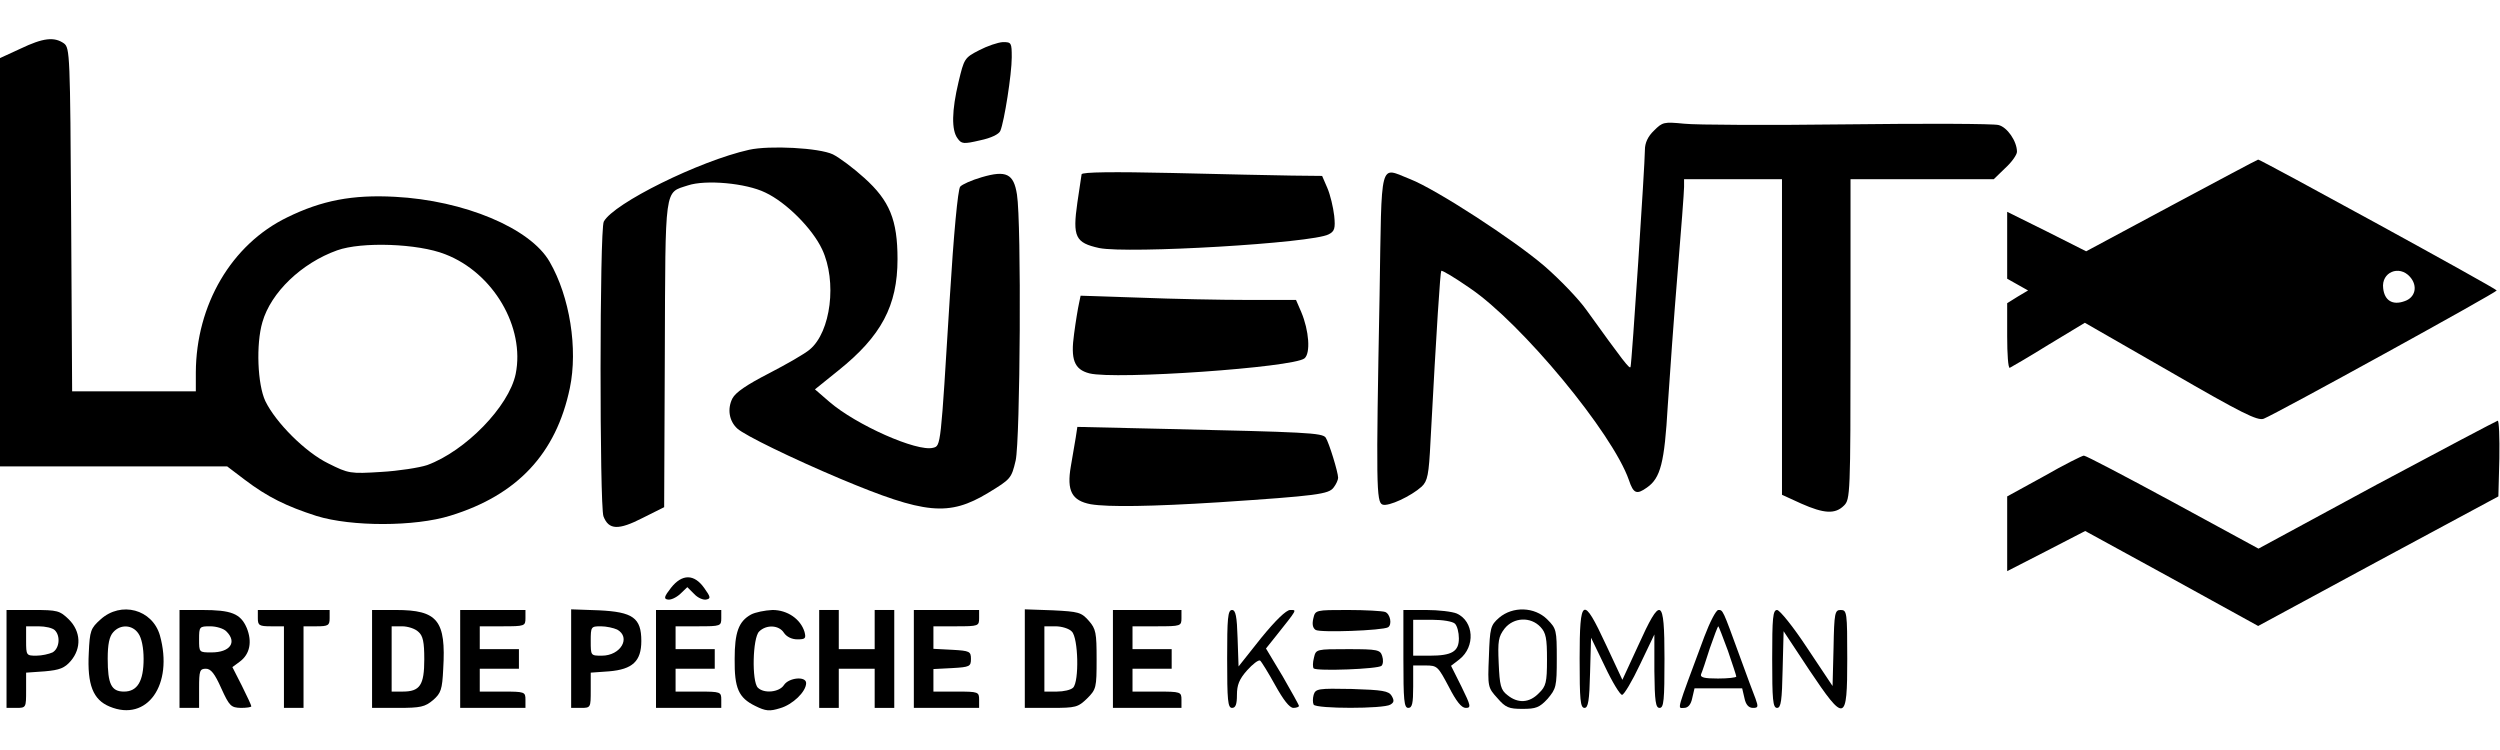 <?xml version="1.0" standalone="no"?>
<!DOCTYPE svg PUBLIC "-//W3C//DTD SVG 20010904//EN"
 "http://www.w3.org/TR/2001/REC-SVG-20010904/DTD/svg10.dtd">
<svg version="1.0" xmlns="http://www.w3.org/2000/svg"
 width="250pt" height="75pt" viewBox="0 0 766 206"
 preserveAspectRatio="xMidYMid meet">

<g transform="translate(0,206) scale(0.1,-0.1)"
fill="black" stroke="none">
<path d="M63 2030 l-63 -29 0 -626 0 -625 348 0 348 0 54 -41 c70 -53 127 -81
220 -111 107 -33 301 -33 410 1 205 63 324 190 366 391 25 120 0 280 -62 387
-59 103 -262 188 -474 199 -130 7 -224 -11 -330 -63 -171 -83 -279 -268 -280
-475 l0 -58 -190 0 -189 0 -3 526 c-3 507 -4 526 -22 540 -30 21 -64 17 -133
-16z m1301 -630 c148 -57 245 -224 216 -367 -21 -100 -154 -236 -271 -279 -24
-8 -88 -18 -141 -21 -95 -6 -100 -5 -162 26 -70 34 -161 125 -193 191 -24 51
-29 174 -9 242 26 91 120 181 229 220 75 27 248 21 331 -12z"/>
<path d="M3000 2025 c-45 -23 -46 -26 -63 -97 -21 -88 -22 -148 -3 -173 12
-17 18 -18 69 -6 34 7 58 19 62 29 12 28 35 174 35 225 0 45 -1 47 -27 47 -16
-1 -48 -12 -73 -25z"/>
<path d="M5068 1779 c-19 -18 -28 -38 -28 -59 0 -44 -40 -653 -44 -665 -2 -9
-22 17 -135 174 -24 34 -82 94 -128 134 -94 81 -333 236 -412 267 -96 37 -87
71 -94 -357 -11 -581 -10 -633 9 -640 18 -7 88 26 120 55 18 17 22 36 27 138
19 357 30 519 33 523 2 3 42 -21 88 -53 158 -107 437 -444 487 -588 14 -42 24
-45 55 -23 42 29 54 76 64 250 6 91 19 274 30 406 11 132 20 251 20 265 l0 24
150 0 150 0 0 -484 0 -483 59 -27 c70 -31 104 -33 131 -6 19 19 20 33 20 510
l0 490 219 0 220 0 35 34 c20 18 36 41 36 50 0 32 -30 76 -57 82 -14 4 -222 5
-462 2 -240 -3 -465 -2 -501 2 -62 6 -66 5 -92 -21z"/>
<path d="M2295 1720 c-152 -34 -415 -164 -445 -220 -13 -24 -13 -870 -1 -903
16 -42 46 -43 120 -5 l66 33 2 469 c2 521 -2 493 71 517 54 18 178 7 237 -22
64 -30 144 -110 174 -174 46 -98 27 -253 -38 -307 -15 -13 -71 -45 -125 -73
-68 -35 -102 -58 -112 -77 -16 -32 -10 -69 15 -92 23 -21 169 -92 316 -154
260 -109 332 -116 453 -43 69 42 71 44 84 99 14 63 18 728 4 815 -10 64 -33
75 -108 53 -31 -9 -60 -22 -66 -29 -7 -8 -20 -146 -32 -343 -28 -455 -27 -451
-51 -457 -49 -13 -236 70 -318 141 l-44 38 72 58 c131 105 181 198 181 341 0
120 -24 179 -102 249 -33 30 -76 62 -96 72 -42 20 -194 28 -257 14z"/>
<path d="M6653 1549 l-261 -140 -121 61 -121 60 0 -102 0 -103 32 -18 32 -18
-32 -19 -32 -20 0 -101 c0 -55 3 -99 8 -97 4 2 58 33 119 71 l111 67 263 -151
c218 -126 266 -150 285 -143 40 16 714 387 714 393 -1 6 -723 401 -731 401 -2
0 -122 -64 -266 -141z m731 -218 c25 -28 17 -64 -17 -75 -36 -13 -61 2 -65 40
-6 49 49 72 82 35z"/>
<path d="M3314 1645 c-1 -5 -7 -45 -13 -87 -15 -105 -6 -123 67 -139 89 -18
653 15 703 42 18 9 21 18 17 57 -3 26 -12 64 -21 85 l-16 37 -93 1 c-51 1
-216 4 -367 8 -179 4 -275 3 -277 -4z"/>
<path d="M3306 1249 c-3 -13 -10 -55 -15 -93 -11 -78 0 -109 47 -121 79 -20
625 18 659 46 19 16 14 85 -10 142 l-16 37 -149 0 c-82 0 -230 3 -330 7 l-181
6 -5 -24z"/>
<path d="M7282 694 l-362 -196 -263 143 c-144 78 -266 142 -272 142 -5 0 -61
-28 -122 -63 l-113 -62 0 -115 0 -114 119 61 120 62 265 -145 265 -146 368
199 368 198 3 116 c1 64 -1 116 -5 116 -4 -1 -171 -89 -371 -196z"/>
<path d="M3296 838 c-3 -18 -10 -58 -15 -88 -13 -75 3 -105 61 -116 54 -9 187
-7 393 6 302 20 336 25 351 45 8 10 14 24 14 30 0 17 -28 108 -38 123 -10 15
-61 17 -499 27 l-262 6 -5 -33z"/>
<path d="M2056 378 c-21 -27 -23 -34 -10 -36 9 -2 26 6 38 17 l22 21 21 -21
c11 -12 28 -19 37 -17 14 3 14 7 -6 35 -31 44 -68 44 -102 1z"/>
<path d="M20 160 l0 -150 30 0 c30 0 30 1 30 54 l0 54 57 4 c46 4 61 10 80 32
33 39 31 90 -6 127 -28 27 -34 29 -110 29 l-81 0 0 -150z m148 88 c18 -18 14
-56 -7 -68 -11 -5 -33 -10 -50 -10 -30 0 -31 1 -31 45 l0 45 38 0 c21 0 43 -5
50 -12z"/>
<path d="M308 281 c-30 -27 -33 -34 -36 -103 -5 -97 13 -143 64 -164 115 -48
196 67 154 218 -23 80 -119 106 -182 49z m116 -43 c10 -14 16 -44 16 -78 0
-68 -19 -100 -60 -100 -39 0 -50 23 -50 101 0 44 5 68 17 81 22 25 59 23 77
-4z"/>
<path d="M550 160 l0 -150 30 0 30 0 0 60 c0 54 2 60 21 60 15 0 27 -15 47
-60 25 -55 30 -59 60 -60 17 0 32 2 32 5 0 3 -13 31 -29 63 l-29 57 23 17 c31
23 38 61 21 103 -19 44 -47 55 -137 55 l-69 0 0 -150z m144 84 c33 -33 11 -64
-46 -64 -38 0 -38 0 -38 40 0 39 1 40 34 40 19 0 42 -7 50 -16z"/>
<path d="M790 285 c0 -22 4 -25 40 -25 l40 0 0 -125 0 -125 30 0 30 0 0 125 0
125 40 0 c36 0 40 3 40 25 l0 25 -110 0 -110 0 0 -25z"/>
<path d="M1140 160 l0 -150 79 0 c70 0 83 3 108 24 24 21 28 32 31 95 9 149
-17 181 -145 181 l-73 0 0 -150z m142 83 c14 -12 18 -31 18 -84 0 -79 -13 -99
-66 -99 l-34 0 0 100 0 100 32 0 c17 0 40 -7 50 -17z"/>
<path d="M1410 160 l0 -150 100 0 100 0 0 25 c0 24 -2 25 -70 25 l-70 0 0 35
0 35 60 0 60 0 0 30 0 30 -60 0 -60 0 0 35 0 35 70 0 c68 0 70 1 70 25 l0 25
-100 0 -100 0 0 -150z"/>
<path d="M1750 161 l0 -151 30 0 c30 0 30 1 30 54 l0 54 56 4 c72 6 99 31 99
93 0 71 -26 89 -130 94 l-85 3 0 -151z m141 89 c43 -24 11 -80 -47 -80 -34 0
-34 0 -34 45 0 44 1 45 31 45 17 0 39 -5 50 -10z"/>
<path d="M2010 160 l0 -150 100 0 100 0 0 25 c0 24 -2 25 -70 25 l-70 0 0 35
0 35 60 0 60 0 0 30 0 30 -60 0 -60 0 0 35 0 35 70 0 c68 0 70 1 70 25 l0 25
-100 0 -100 0 0 -150z"/>
<path d="M2301 296 c-38 -21 -50 -55 -50 -136 -1 -90 12 -119 63 -144 32 -16
44 -17 76 -7 39 11 80 51 80 77 0 22 -53 17 -68 -6 -14 -22 -61 -27 -80 -8
-19 19 -16 153 4 172 22 22 61 20 76 -4 8 -12 24 -20 41 -20 25 0 27 3 22 23
-12 39 -52 67 -98 67 -23 -1 -53 -7 -66 -14z"/>
<path d="M2510 160 l0 -150 30 0 30 0 0 60 0 60 55 0 55 0 0 -60 0 -60 30 0
30 0 0 150 0 150 -30 0 -30 0 0 -60 0 -60 -55 0 -55 0 0 60 0 60 -30 0 -30 0
0 -150z"/>
<path d="M2800 160 l0 -150 100 0 100 0 0 25 c0 24 -2 25 -70 25 l-70 0 0 35
0 34 58 3 c53 3 57 5 57 28 0 23 -4 25 -57 28 l-58 3 0 34 0 35 70 0 c68 0 70
1 70 25 l0 25 -100 0 -100 0 0 -150z"/>
<path d="M3140 161 l0 -151 81 0 c76 0 82 2 110 29 28 28 29 33 29 120 0 81
-2 93 -24 118 -23 26 -31 28 -110 32 l-86 3 0 -151z m144 83 c20 -19 23 -153
4 -172 -7 -7 -29 -12 -50 -12 l-38 0 0 100 0 100 34 0 c19 0 42 -7 50 -16z"/>
<path d="M3410 160 l0 -150 105 0 105 0 0 25 c0 24 -2 25 -75 25 l-75 0 0 35
0 35 60 0 60 0 0 30 0 30 -60 0 -60 0 0 35 0 35 75 0 c73 0 75 1 75 25 l0 25
-105 0 -105 0 0 -150z"/>
<path d="M3760 160 c0 -127 2 -150 15 -150 11 0 15 11 15 40 0 30 7 48 31 75
17 19 35 33 40 30 4 -3 25 -37 46 -75 25 -45 44 -70 56 -70 9 0 17 3 17 6 0 3
-23 44 -50 91 l-51 85 28 35 c70 88 67 83 46 83 -12 0 -45 -32 -89 -86 l-69
-87 -3 87 c-2 67 -6 86 -17 86 -13 0 -15 -25 -15 -150z"/>
<path d="M4024 284 c-4 -17 -2 -29 7 -35 13 -9 205 -2 222 8 13 8 7 41 -9 47
-9 3 -60 6 -115 6 -98 0 -99 0 -105 -26z"/>
<path d="M4300 160 c0 -127 2 -150 15 -150 12 0 15 14 15 65 l0 65 38 0 c36 0
38 -3 71 -65 23 -45 39 -65 52 -65 17 0 16 6 -13 65 l-32 64 26 20 c49 39 44
116 -8 140 -14 6 -56 11 -94 11 l-70 0 0 -150z m158 108 c7 -7 12 -27 12 -45
0 -40 -21 -53 -89 -53 l-51 0 0 55 0 55 58 0 c32 0 63 -5 70 -12z"/>
<path d="M4593 286 c-26 -23 -28 -30 -31 -119 -4 -93 -3 -95 26 -127 25 -29
35 -33 77 -33 41 0 52 4 77 31 26 31 28 37 28 123 0 87 -1 92 -29 120 -39 39
-106 41 -148 5z m127 -28 c17 -18 20 -35 20 -100 0 -70 -3 -82 -25 -103 -29
-30 -64 -32 -96 -6 -21 16 -24 30 -27 98 -3 68 -1 81 18 106 28 35 80 37 110
5z"/>
<path d="M4840 160 c0 -125 2 -150 15 -150 11 0 15 21 17 108 l3 107 42 -87
c23 -49 47 -88 53 -88 6 0 31 42 55 93 l44 92 0 -112 c1 -94 4 -113 16 -113
13 0 15 23 15 151 0 189 -11 194 -81 39 l-48 -104 -50 107 c-71 153 -81 147
-81 -43z"/>
<path d="M5222 228 c-88 -237 -83 -218 -62 -218 12 0 21 10 25 30 l7 30 73 0
73 0 7 -30 c4 -20 13 -30 26 -30 16 0 17 3 8 28 -6 15 -28 74 -49 132 -52 143
-51 140 -65 140 -7 0 -26 -37 -43 -82z m72 -42 c14 -41 26 -77 26 -80 0 -3
-25 -6 -56 -6 -41 0 -55 3 -52 13 3 6 15 42 27 80 13 37 24 67 26 67 1 0 14
-33 29 -74z"/>
<path d="M5430 160 c0 -125 2 -150 15 -150 12 0 15 22 17 118 l3 117 78 -118
c110 -164 117 -162 117 33 0 143 -1 150 -20 150 -18 0 -20 -8 -22 -116 l-3
-117 -78 117 c-42 64 -84 116 -92 116 -13 0 -15 -24 -15 -150z"/>
<path d="M4026 164 c-4 -15 -4 -29 -1 -33 10 -9 198 -2 208 8 5 5 6 18 2 30
-6 19 -14 21 -105 21 -97 0 -98 0 -104 -26z"/>
<path d="M4025 50 c-3 -11 -3 -24 0 -30 8 -13 215 -13 235 0 12 7 12 13 4 27
-9 15 -28 18 -122 21 -103 2 -111 1 -117 -18z"/>
</g>
</svg>
